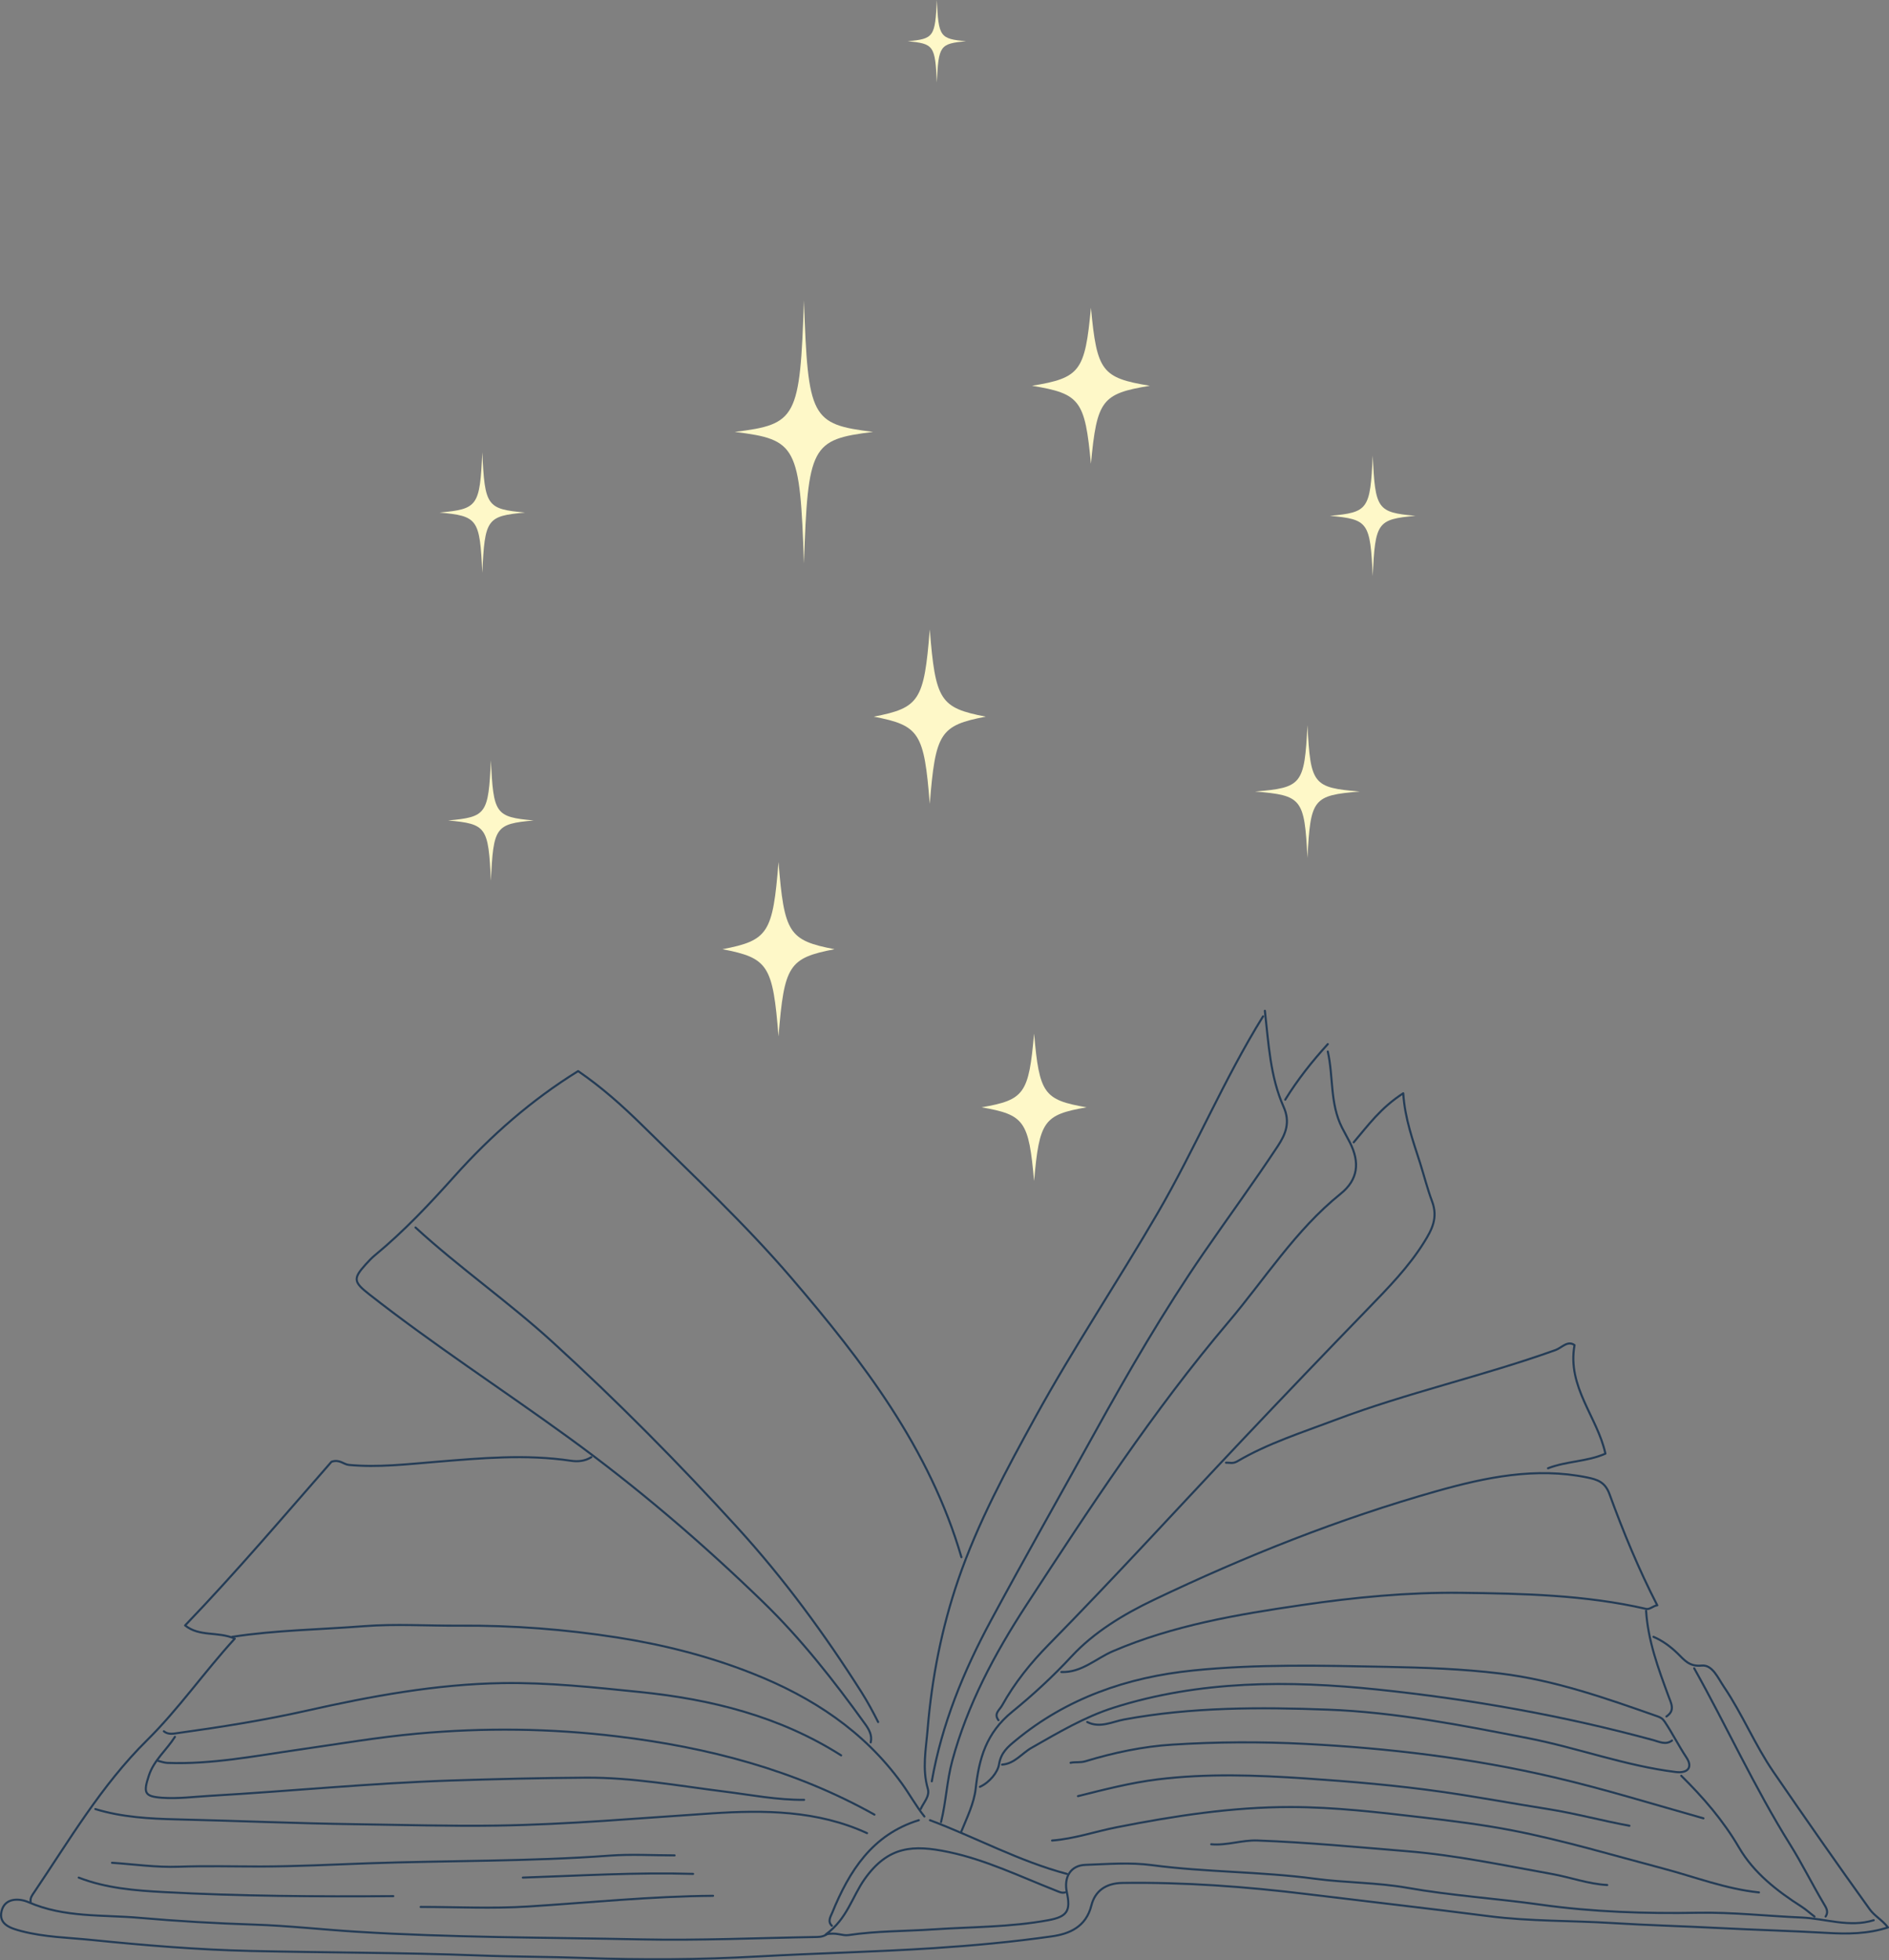 <?xml version="1.0" encoding="UTF-8"?><svg id="minder" xmlns="http://www.w3.org/2000/svg" width="903.09" height="936.84" viewBox="0 0 903.09 936.84"><rect x="0" y="0" width="903.09" height="936.84" fill="#808080" stroke="none"/><defs><style>.cls-1{fill:none;stroke:#243c56;stroke-linecap:round;stroke-linejoin:round;}.cls-2{fill:#fef8c8;}</style></defs><path class="cls-1" d="M790.5,782.24c4.37,1.89,8.11,4.63,11.53,7.94,3.17,3.07,5.49,6.39,11.52,5.8,5.11-.5,7.72,5.86,10.61,10.13,8.84,13.06,14.81,27.76,23.76,40.8,15.1,22,30.36,43.88,45.95,65.54,2.34,3.25,5.76,4.9,8.73,8.66-9.71,3.16-19.38,3.19-28.93,2.64-17.4-1-34.81-1.45-52.21-2.36-16.78-.88-33.65-1.3-50.39-2.35-19.76-1.24-39.66-.77-59.28-3.3-28.88-3.71-57.81-6.99-86.71-10.52-29.39-3.59-58.84-5.79-88.48-5.36-7.89.11-13.1,3.83-14.84,10.77-2.57,10.27-10.52,13.56-18.82,14.75-18.75,2.67-37.64,4.41-56.58,5.65-28,1.82-56.06,2.41-84.02,3.97-27.78,1.56-55.53,1.7-83.17.71-16.81-.6-33.64-.55-50.45-1.2-36.26-1.4-72.55-1.31-108.81-2.14-25.36-.58-50.78-2.7-76.06-5.26-11.2-1.13-22.64-1.34-33.62-4.23-4.79-1.26-11.07-3.06-9.48-9.57,1.59-6.52,8.57-6.14,12.89-4.25,17.14,7.49,35.42,5.92,53.21,7.49,18.21,1.6,36.5,2.63,54.82,3.23,16.2.53,32.41,2.37,48.66,3.39,45.39,2.84,90.82,2.73,136.25,3.67,28.08.58,56.04-.69,84.05-1.15,2.05-.03,3.78-.48,5.31-1.81"/><path class="cls-1" d="M45.59,864.56c12.69,3.89,26.02,4.62,38.94,4.92,28.6.67,57.19,1.93,85.8,2.32,22.41.31,44.83.98,67.24.65,34.29-.51,68.44-3.59,102.64-5.83,25.11-1.64,50.53-1.5,74.29,9.44"/><path class="cls-1" d="M895.78,917.67c-11.6,3.64-23.03-.79-34.49-1.28-16.51-.71-32.97-2.58-49.56-2.28-25.14.46-50.33-.37-75.15-3.86-21.23-2.99-42.64-4.32-63.82-8.07-14.41-2.55-29.53-2.38-44.11-4.33-25.9-3.47-52.05-3.06-77.93-6.5-10.43-1.39-21.21-.5-31.82-.13-7.02.24-10.44,5.8-8.85,13.18,1.91,8.85.15,11.59-8.85,13.26-18.13,3.36-36.55,3.17-54.85,4.39-13.56.9-27.2.73-40.69,2.73-3.07.46-5.81-1.5-10.86-.32,10.24-7.43,12.6-18.04,18.56-26.44,11.33-15.96,23.36-16.43,40.04-12.96,17.9,3.73,34.41,11.77,51.35,18.42,1.39.54,2.79,1.36,4.41.91"/><path class="cls-1" d="M418.05,867.21c-38.26-21.42-79.64-32.15-122.95-37.39-31.9-3.86-63.73-4.21-95.55-1.32-18.94,1.72-37.78,4.97-56.65,7.66-20.84,2.97-41.57,7.11-62.81,6.33-1.6-.06-2.96-.6-4.42-.95"/><path class="cls-1" d="M840.92,904.39c-15.88-1.65-30.72-7.45-46.01-11.48-23.86-6.29-47.59-13.42-71.75-18.12-14.13-2.75-28.73-4.57-43.2-6.26-20.94-2.44-41.75-4.91-62.86-4.94-28.14-.03-55.69,4.24-83.19,9.66-10.33,2.04-20.36,5.53-30.93,6.34"/><path class="cls-1" d="M519.78,822.96c6.07,3.09,12.08-.18,17.63-1.21,32.29-5.98,64.88-5.91,97.36-4.71,32.23,1.19,63.92,7.44,95.61,13.6,23.79,4.63,46.61,13.23,70.72,16.2,5.83.72,8.29-2.2,5.14-6.95-3.68-5.54-6.64-11.49-10.33-17.01-1.05-1.57-1.91-2.08-3.62-2.68-24.58-8.64-49.05-17.28-75.21-20.45-17.98-2.18-36-2.8-53.99-3.16-30.96-.61-62.02-1.41-92.87,1.75-31.25,3.2-60.27,13.18-84.86,33.58-3.39,2.81-6.84,5.58-7.75,11.3-.58,3.64-4.4,8.56-9.15,10.71"/><path class="cls-1" d="M83.63,830.04c-3.97,6.3-10.03,11.09-12.48,18.56-2.69,8.2-2.17,9.92,6.29,10.55,7.64.56,15.34-.49,22.99-.93,38.34-2.21,76.56-6.03,115.01-7.3,21.54-.71,43.06-1.23,64.59-1.37,22.37-.15,44.3,3.89,66.4,6.65,12.57,1.57,25.19,4.07,37.99,3.94"/><path class="cls-1" d="M634.79,502.53c2.73,12.03.95,24.84,6.83,36.42,1.19,2.34,2.51,4.64,3.71,6.99,4.88,9.6,3.98,17.83-4.45,24.61-21.54,17.33-36.12,40.66-53.67,61.36-35.93,42.36-66.3,88.83-96.6,135.28-15.12,23.18-28.08,47.44-35.37,74.35-2.59,9.57-2.94,19.58-5.34,29.2"/><path class="cls-1" d="M604.71,483.06c1.77,15.57,2.5,31.42,8.98,45.97,3.22,7.23,1.04,12.86-2.78,18.65-11.44,17.36-23.76,34.11-35.54,51.23-19.03,27.67-35.85,56.61-52.08,85.95-16.49,29.81-33.31,59.45-49.48,89.43-13.1,24.29-23.54,49.61-28.34,76.99"/><path class="cls-1" d="M459.63,744.18c-15.13-51.87-47.04-93.54-81.44-133.62-22.04-25.68-46.79-48.77-70.85-72.5-9.52-9.38-19.57-18.39-30.95-26.18-22.27,13.77-41.71,30.83-58.99,50.11-12.04,13.43-24.29,26.46-38.2,37.93-1.6,1.32-3.03,2.87-4.43,4.41-6.13,6.77-5.68,8.39,1.72,14.2,30.62,24.03,63.27,45.21,94.75,68.04,33.16,24.04,64.21,50.58,93.56,79.02,18.21,17.64,33.92,37.68,48.77,58.29,1.81,2.52,3.52,5.35,2.7,8.81"/><path class="cls-1" d="M507.4,799.06c9.68.38,16.56-6.48,24.68-9.96,28.95-12.39,59.48-17.53,90.31-22.04,25.27-3.7,50.64-6.15,76.1-5.85,29.63.35,59.35,1,88.49,7.68,1.77.41,3.39-1.51,5.33-1.7-8.86-17.19-16.24-35.04-22.85-53.17-2.1-5.75-5.75-6.95-10.79-7.97-24.54-4.99-48.37-.04-71.61,6.51-46.67,13.16-91.65,31.09-135.42,51.99-14.54,6.94-28.63,15.48-39.32,27.01-8.88,9.59-18.54,18.47-28.35,26.45-12.52,10.18-15.88,22.3-17.52,36.79-.79,6.99-4.11,13.72-6.82,20.39"/><path class="cls-1" d="M402.12,838.89c-29.44-18.7-62.07-26.81-96.41-30.3-21.81-2.21-43.54-4.58-65.49-4.23-31.81.51-62.87,6.27-93.79,13.22-20.16,4.53-40.58,7.76-61.04,10.59-2.26.31-4.9,1.01-7.06-.79"/><path class="cls-1" d="M441.93,868.1c-4.01-5-7.09-10.68-10.8-15.8-18.13-25.05-42.81-41.24-71.4-52.56-20.99-8.31-42.68-13.76-64.71-17.2-24.81-3.88-49.94-5.81-75.15-5.63-15.33.11-30.74-.94-45.99.25-20.94,1.64-42.01,1.87-62.83,5.08"/><path class="cls-1" d="M814.38,868.98c-23.83-6.7-47.46-14.03-71.62-19.66-39.08-9.11-78.59-13.82-118.58-15.9-21.28-1.11-42.51-.99-63.69.34-14.08.88-28,3.83-41.54,7.94-2.5.76-4.79.25-7.13.73"/><path class="cls-1" d="M799.34,831.81c-2.95,2.26-6.2.54-8.8-.17-43.3-11.78-87.44-19.57-131.91-24.21-42.35-4.42-85.11-4.42-126.38,8.72-13.71,4.37-26.42,11.92-39.06,19.11-4.71,2.67-8.13,7.63-14.11,8.05"/><path class="cls-1" d="M322.5,886.69c-10.32,0-20.69-.64-30.96.11-38.59,2.86-77.27,2.32-115.89,3.69-17.1.61-34.2,1.5-51.32,1.51-12.98,0-25.96-.35-38.92.11-10.72.38-21.24-1.17-31.85-1.88"/><path class="cls-1" d="M779,872.53c-13.03-2.39-25.83-5.9-38.93-7.97-16.81-2.66-33.53-5.78-50.39-8.2-21.77-3.12-43.69-4.96-65.53-6.44-23.47-1.59-47.18-2.45-70.75.46-12.91,1.6-25.46,4.86-38.04,7.99"/><path class="cls-1" d="M603.83,485.72c-18.76,30.23-32.43,63.17-50.31,93.9-19.04,32.72-40.14,64.2-58.39,97.36-13.87,25.21-27.64,50.67-37,77.92-7.92,23.07-12.64,47.07-14.66,71.58-.79,9.55-2.68,18.83.1,28.38,1.04,3.57-2.02,6.54-3.42,9.7"/><path class="cls-1" d="M198.64,586.62c21.01,19.26,44.48,35.55,65.56,54.78,30.87,28.16,60.21,57.8,88.34,88.65,22.23,24.37,41.69,50.87,59.36,78.72,2.92,4.6,5.47,9.36,7.91,14.19"/><path class="cls-1" d="M282.69,696.38c-3,1.91-6.4,2.22-9.72,1.72-21.59-3.22-43.01-1.25-64.62.52-13.71,1.12-27.63,2.77-41.56,1.46-2.62-.25-4.34-2.8-8.3-1.52-22.53,25.68-45.37,52.62-70,78.23,6.9,5.55,15.63,2.76,23.75,6.3-14.8,16.21-26.92,33.73-41.98,48.6-21.77,21.5-37.04,47.63-53.93,72.64-1.01,1.49-1.95,2.66-1.68,4.48"/><path class="cls-1" d="M768.38,900.85c-9.1-.5-17.66-3.71-26.54-5.29-22.91-4.1-45.66-8.95-68.98-10.85-23.88-1.95-47.72-4.25-71.68-5.13-7.47-.28-14.64,2.48-22.12,1.8"/><path class="cls-1" d="M647.18,545.91c6.78-7.97,12.95-16.55,23.68-23.43.79,12.2,4.65,22.62,8.02,33.21,1.94,6.12,3.53,12.5,5.76,18.43,2.97,7.91-.1,13.57-3.84,19.58-7.37,11.84-17.17,21.81-26.73,31.68-20.33,20.96-40.55,42.06-60.6,63.27-30.68,32.45-60.76,65.45-92.09,97.29-8.51,8.64-16.3,18.26-22.28,29.05-1.23,2.21-4.13,3.98-1.76,7.08"/><path class="cls-1" d="M740.07,701.69c8.86-3.45,18.7-3.12,27.44-6.99-3.78-17.47-18.38-31.85-14.76-51.86-3.28-2.39-6.13,1.29-9.09,2.35-34.71,12.45-70.84,20.38-105.35,33.43-15.85,5.99-32.07,11.12-46.75,19.73-2.23,1.31-3.63.58-5.43.68"/><path class="cls-1" d="M37.63,897.31c13.09,5.09,26.98,6.18,40.7,6.92,36.53,1.97,73.11,2.2,109.69,1.94"/><path class="cls-1" d="M340.89,906.01c-29.58.22-58.99,3.25-88.48,5.12-17.04,1.08-34.2.2-51.3.2"/><path class="cls-1" d="M809.96,797.29c15.62,27.87,28.86,57.03,45.84,84.19,5.72,9.15,10.53,18.92,16.07,28.24,1.11,1.88,2.52,3.84.91,6.18"/><path class="cls-1" d="M331.35,895.54c-27.16-.8-54.27.85-81.39,1.77"/><path class="cls-1" d="M803.77,848.63c10.53,10.4,20.09,21.41,27.66,34.39,7.05,12.09,18.25,20.77,29.98,28.25,2.22,1.42,3.99,3.17,6.06,4.64"/><path class="cls-1" d="M439.28,869.87c-22.27,6.84-33.29,24.3-41.45,44.31-.68,1.67-2.33,4.08-.13,6.14"/><path class="cls-1" d="M444.59,869.87c21.94,8.25,42.66,19.62,65.47,25.67"/><path class="cls-1" d="M786.96,769.85c.93,14.25,5.81,27.49,10.69,40.69,1.34,3.62,3.29,6.88-.96,9.76"/><path class="cls-1" d="M634.79,498.99c-7.54,8.27-14.47,17.01-20.35,26.55"/><path class="cls-2" d="M650.13,378.27c-22.43,1.84-23.61,3.33-25.06,31.7-1.45-28.37-2.63-29.86-25.06-31.7,22.43-1.84,23.61-3.33,25.06-31.7,1.45,28.37,2.63,29.86,25.06,31.7Z"/><path class="cls-2" d="M417.41,206.41c-29.59,3.64-31.15,6.6-33.06,62.87-1.92-56.27-3.47-59.22-33.06-62.87,29.59-3.64,31.15-6.6,33.06-62.87,1.92,56.27,3.47,59.22,33.06,62.87Z"/><path class="cls-2" d="M255.14,392.1c-18.3,1.67-19.26,3.02-20.45,28.81-1.19-25.79-2.15-27.14-20.45-28.81,18.3-1.67,19.26-3.02,20.45-28.81,1.19,25.79,2.15,27.14,20.45,28.81Z"/><path class="cls-2" d="M471.28,342.49c-21.87,4.22-24.07,7.65-26.78,41.68-2.71-34.04-4.91-37.46-26.78-41.68,21.87-4.22,24.07-7.65,26.78-41.68,2.71,34.04,4.91,37.46,26.78,41.68Z"/><path class="cls-2" d="M519.47,529.19c-20.5,3.57-22.56,6.46-25.1,35.23-2.54-28.76-4.6-31.66-25.1-35.23,20.5-3.57,22.56-6.46,25.1-35.23,2.54,28.76,4.6,31.66,25.1,35.23Z"/><path class="cls-2" d="M549.73,184.36c-23.01,3.78-25.33,6.84-28.18,37.29-2.86-30.45-5.17-33.51-28.18-37.29,23.01-3.78,25.33-6.84,28.18-37.29,2.86,30.45,5.17,33.51,28.18,37.29Z"/><path class="cls-2" d="M398.97,453.63c-21.87,4.22-24.07,7.65-26.78,41.68-2.71-34.04-4.91-37.46-26.78-41.68,21.87-4.22,24.07-7.65,26.78-41.68,2.71,34.04,4.91,37.46,26.78,41.68Z"/><path class="cls-2" d="M251.03,244.95c-18.3,1.67-19.26,3.02-20.45,28.81-1.19-25.79-2.15-27.14-20.45-28.81,18.3-1.67,19.26-3.02,20.45-28.81,1.19,25.79,2.15,27.14,20.45,28.81Z"/><path class="cls-2" d="M676.72,246.52c-18.3,1.67-19.26,3.02-20.45,28.81-1.19-25.79-2.15-27.14-20.45-28.81,18.3-1.67,19.26-3.02,20.45-28.81,1.19,25.79,2.15,27.14,20.45,28.81Z"/><path class="cls-2" d="M461.86,19.71c-12.52,1.14-13.17,2.07-13.98,19.71-.81-17.64-1.47-18.56-13.98-19.71,12.52-1.14,13.17-2.07,13.98-19.71.81,17.64,1.47,18.56,13.98,19.71Z"/></svg>
